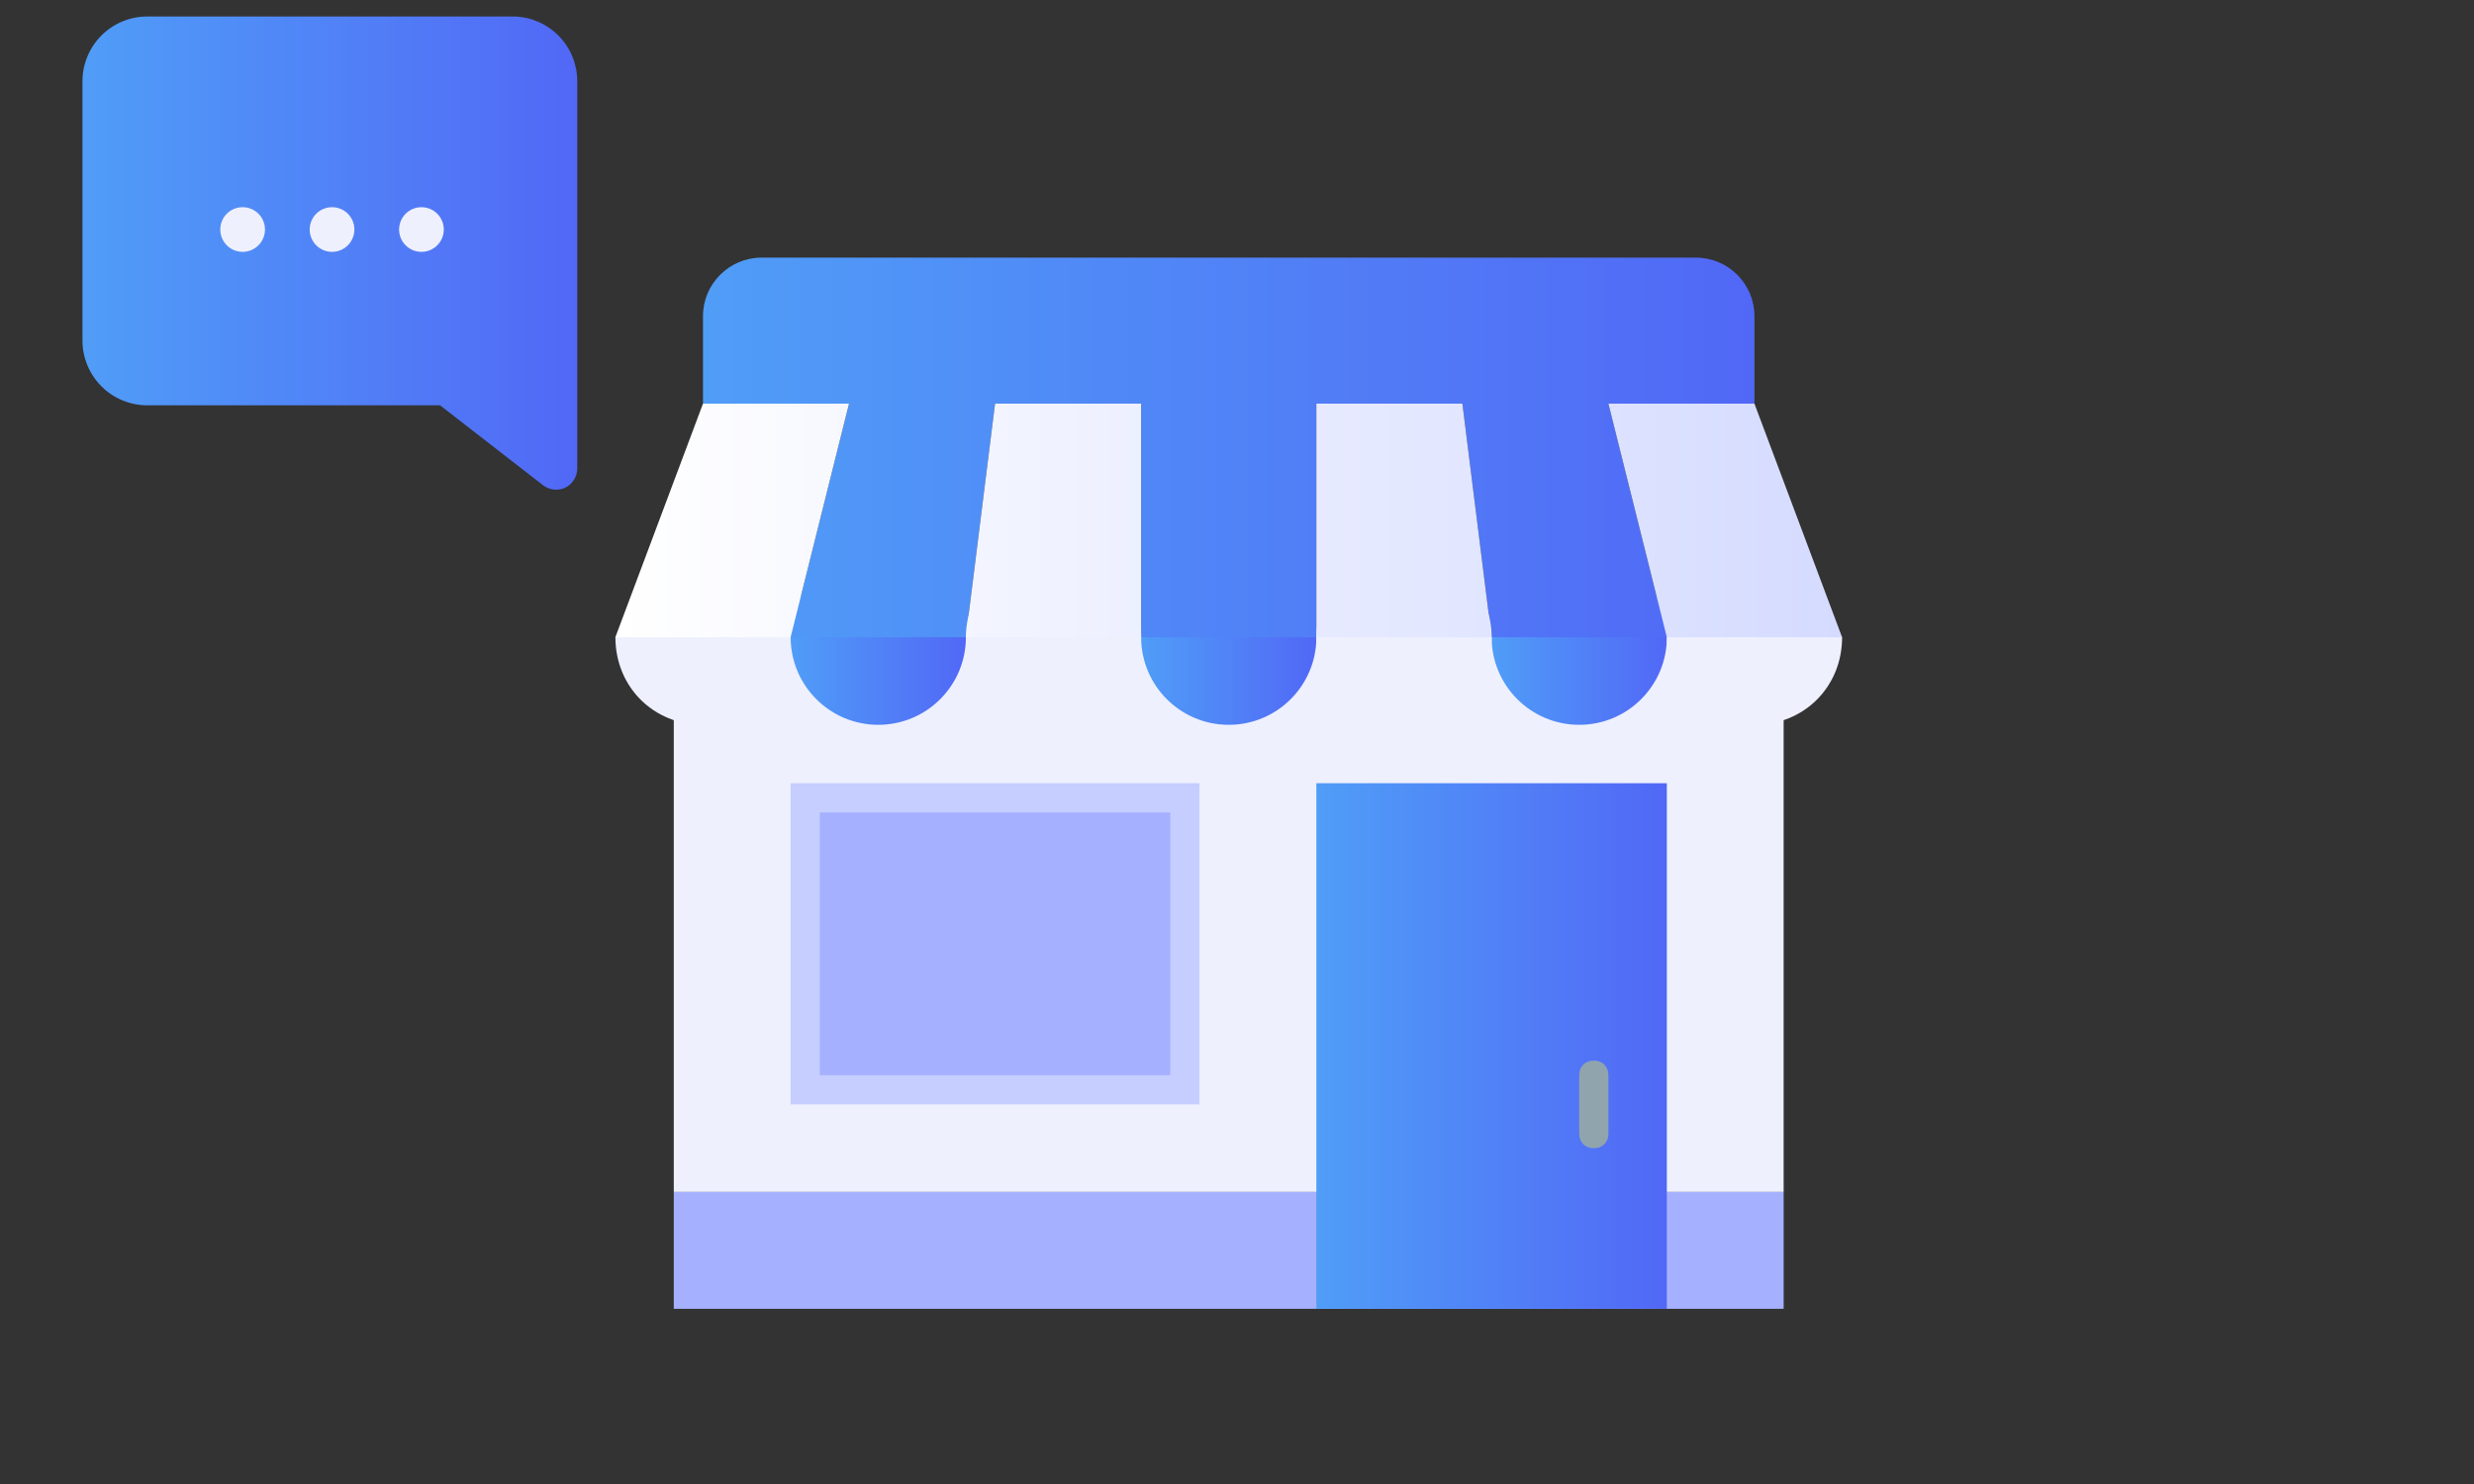 <svg width="150" height="90" viewBox="0 0 150 90" fill="none" xmlns="http://www.w3.org/2000/svg">
<rect x="0" y="0" width="150" height="90" fill="#333333" stroke="none"/>
<path d="M31.201 1H8.93C7.888 1 6.888 1.414 6.151 2.151C5.414 2.888 5 3.888 5 4.93V20.651C5 21.693 5.414 22.693 6.151 23.43C6.888 24.167 7.888 24.581 8.93 24.581H26.681L32.943 29.441C33.129 29.579 33.349 29.665 33.579 29.69C33.809 29.715 34.042 29.679 34.253 29.585C34.476 29.479 34.665 29.312 34.797 29.103C34.929 28.895 34.999 28.653 35 28.406V4.93C35.001 3.91 34.605 2.93 33.896 2.196C33.187 1.463 32.22 1.034 31.201 1Z" fill="url(#paint0_linear_5375_5658)"/>
<path d="M24.197 13.92C24.197 13.56 24.34 13.216 24.594 12.961C24.848 12.707 25.193 12.565 25.552 12.565C25.912 12.565 26.257 12.707 26.511 12.961C26.765 13.216 26.908 13.56 26.908 13.92C26.908 14.279 26.765 14.624 26.511 14.878C26.257 15.132 25.912 15.275 25.552 15.275C25.193 15.275 24.848 15.132 24.594 14.878C24.34 14.624 24.197 14.279 24.197 13.92ZM18.776 13.92C18.776 13.56 18.919 13.216 19.173 12.961C19.427 12.707 19.772 12.565 20.132 12.565C20.491 12.565 20.836 12.707 21.09 12.961C21.344 13.216 21.487 13.56 21.487 13.92C21.487 14.279 21.344 14.624 21.09 14.878C20.836 15.132 20.491 15.275 20.132 15.275C19.772 15.275 19.427 15.132 19.173 14.878C18.919 14.624 18.776 14.279 18.776 13.92ZM13.355 13.92C13.355 13.56 13.498 13.216 13.752 12.961C14.007 12.707 14.351 12.565 14.711 12.565C15.07 12.565 15.415 12.707 15.669 12.961C15.923 13.216 16.066 13.56 16.066 13.92C16.066 14.279 15.923 14.624 15.669 14.878C15.415 15.132 15.07 15.275 14.711 15.275C14.351 15.275 14.007 15.132 13.752 14.878C13.498 14.624 13.355 14.279 13.355 13.92Z" fill="#EEF0FE"/>
<path d="M40.852 38.646H108.143V72.292H40.852V38.646Z" fill="#EEF0FE"/>
<path d="M40.852 72.292H108.143V79.375H40.852V72.292Z" fill="#A5B1FF"/>
<path d="M79.811 47.5H101.061V79.375H79.811V47.5Z" fill="url(#paint1_linear_5375_5658)"/>
<path d="M47.935 47.5H72.727V66.979H47.935V47.5Z" fill="#C6CEFF"/>
<path d="M49.705 49.271H70.955V65.208H49.705V49.271Z" fill="#A5B1FF"/>
<path d="M96.633 64.323C96.102 64.323 95.748 64.677 95.748 65.208V68.75C95.748 69.281 96.102 69.635 96.633 69.635C97.165 69.635 97.519 69.281 97.519 68.75V65.208C97.519 64.677 97.165 64.323 96.633 64.323Z" fill="#90A4AE"/>
<path d="M74.5 43.958C77.434 43.958 79.812 41.58 79.812 38.645C79.812 35.712 77.434 33.333 74.5 33.333C71.566 33.333 69.188 35.712 69.188 38.645C69.188 41.58 71.566 43.958 74.5 43.958Z" fill="url(#paint2_linear_5375_5658)"/>
<path d="M95.75 43.958C98.684 43.958 101.062 41.58 101.062 38.645C101.062 35.712 98.684 33.333 95.75 33.333C92.816 33.333 90.438 35.712 90.438 38.645C90.438 41.58 92.816 43.958 95.75 43.958Z" fill="url(#paint3_linear_5375_5658)"/>
<path d="M53.25 43.958C56.184 43.958 58.562 41.58 58.562 38.645C58.562 35.712 56.184 33.333 53.25 33.333C50.316 33.333 47.938 35.712 47.938 38.645C47.938 41.58 50.316 43.958 53.25 43.958Z" fill="url(#paint4_linear_5375_5658)"/>
<path d="M102.831 15.625H46.165C44.217 15.625 42.623 17.219 42.623 19.167V24.479H106.373V19.167C106.373 17.219 104.779 15.625 102.831 15.625ZM69.186 24.479H79.811V38.646H69.186V24.479ZM97.519 24.479H88.665L90.436 38.646H101.061L97.519 24.479ZM51.477 24.479H60.331L58.56 38.646H47.935L51.477 24.479Z" fill="url(#paint5_linear_5375_5658)"/>
<path d="M85.125 43.958C88.059 43.958 90.438 41.58 90.438 38.645C90.438 35.712 88.059 33.333 85.125 33.333C82.191 33.333 79.812 35.712 79.812 38.645C79.812 41.58 82.191 43.958 85.125 43.958Z" fill="#EEF0FE"/>
<path d="M111.688 38.645C111.688 41.656 109.385 43.958 106.375 43.958C103.365 43.958 101.062 41.656 101.062 38.645C101.062 35.635 103.365 33.333 106.375 33.333L111.688 38.645Z" fill="#EEF0FE"/>
<path d="M63.875 43.958C66.809 43.958 69.188 41.58 69.188 38.645C69.188 35.712 66.809 33.333 63.875 33.333C60.941 33.333 58.562 35.712 58.562 38.645C58.562 41.58 60.941 43.958 63.875 43.958Z" fill="#EEF0FE"/>
<path d="M37.312 38.645C37.312 41.656 39.615 43.958 42.625 43.958C45.635 43.958 47.938 41.656 47.938 38.645C47.938 35.635 45.635 33.333 42.625 33.333L37.312 38.645Z" fill="#EEF0FE"/>
<path d="M88.665 24.479H79.811V38.646H90.436L88.665 24.479ZM106.373 24.479H97.519L101.061 38.646H111.686L106.373 24.479ZM60.331 24.479H69.186V38.646H58.56L60.331 24.479ZM42.623 24.479H51.477L47.935 38.646H37.31L42.623 24.479Z" fill="url(#paint6_linear_5375_5658)"/>
<defs>
<linearGradient id="paint0_linear_5375_5658" x1="5" y1="15.349" x2="35" y2="15.349" gradientUnits="userSpaceOnUse">
<stop stop-color="#509DF7"/>
<stop offset="1" stop-color="#5168F6"/>
</linearGradient>
<linearGradient id="paint1_linear_5375_5658" x1="79.811" y1="63.438" x2="101.061" y2="63.438" gradientUnits="userSpaceOnUse">
<stop stop-color="#509DF7"/>
<stop offset="1" stop-color="#5168F6"/>
</linearGradient>
<linearGradient id="paint2_linear_5375_5658" x1="69.188" y1="38.645" x2="79.812" y2="38.645" gradientUnits="userSpaceOnUse">
<stop stop-color="#509DF7"/>
<stop offset="1" stop-color="#5168F6"/>
</linearGradient>
<linearGradient id="paint3_linear_5375_5658" x1="90.438" y1="38.645" x2="101.062" y2="38.645" gradientUnits="userSpaceOnUse">
<stop stop-color="#509DF7"/>
<stop offset="1" stop-color="#5168F6"/>
</linearGradient>
<linearGradient id="paint4_linear_5375_5658" x1="47.938" y1="38.645" x2="58.562" y2="38.645" gradientUnits="userSpaceOnUse">
<stop stop-color="#509DF7"/>
<stop offset="1" stop-color="#5168F6"/>
</linearGradient>
<linearGradient id="paint5_linear_5375_5658" x1="42.623" y1="27.135" x2="106.373" y2="27.135" gradientUnits="userSpaceOnUse">
<stop stop-color="#509DF7"/>
<stop offset="1" stop-color="#5168F6"/>
</linearGradient>
<linearGradient id="paint6_linear_5375_5658" x1="37.31" y1="31.563" x2="111.686" y2="31.563" gradientUnits="userSpaceOnUse">
<stop stop-color="white"/>
<stop offset="1" stop-color="#D5DBFF"/>
</linearGradient>
</defs>
</svg>
